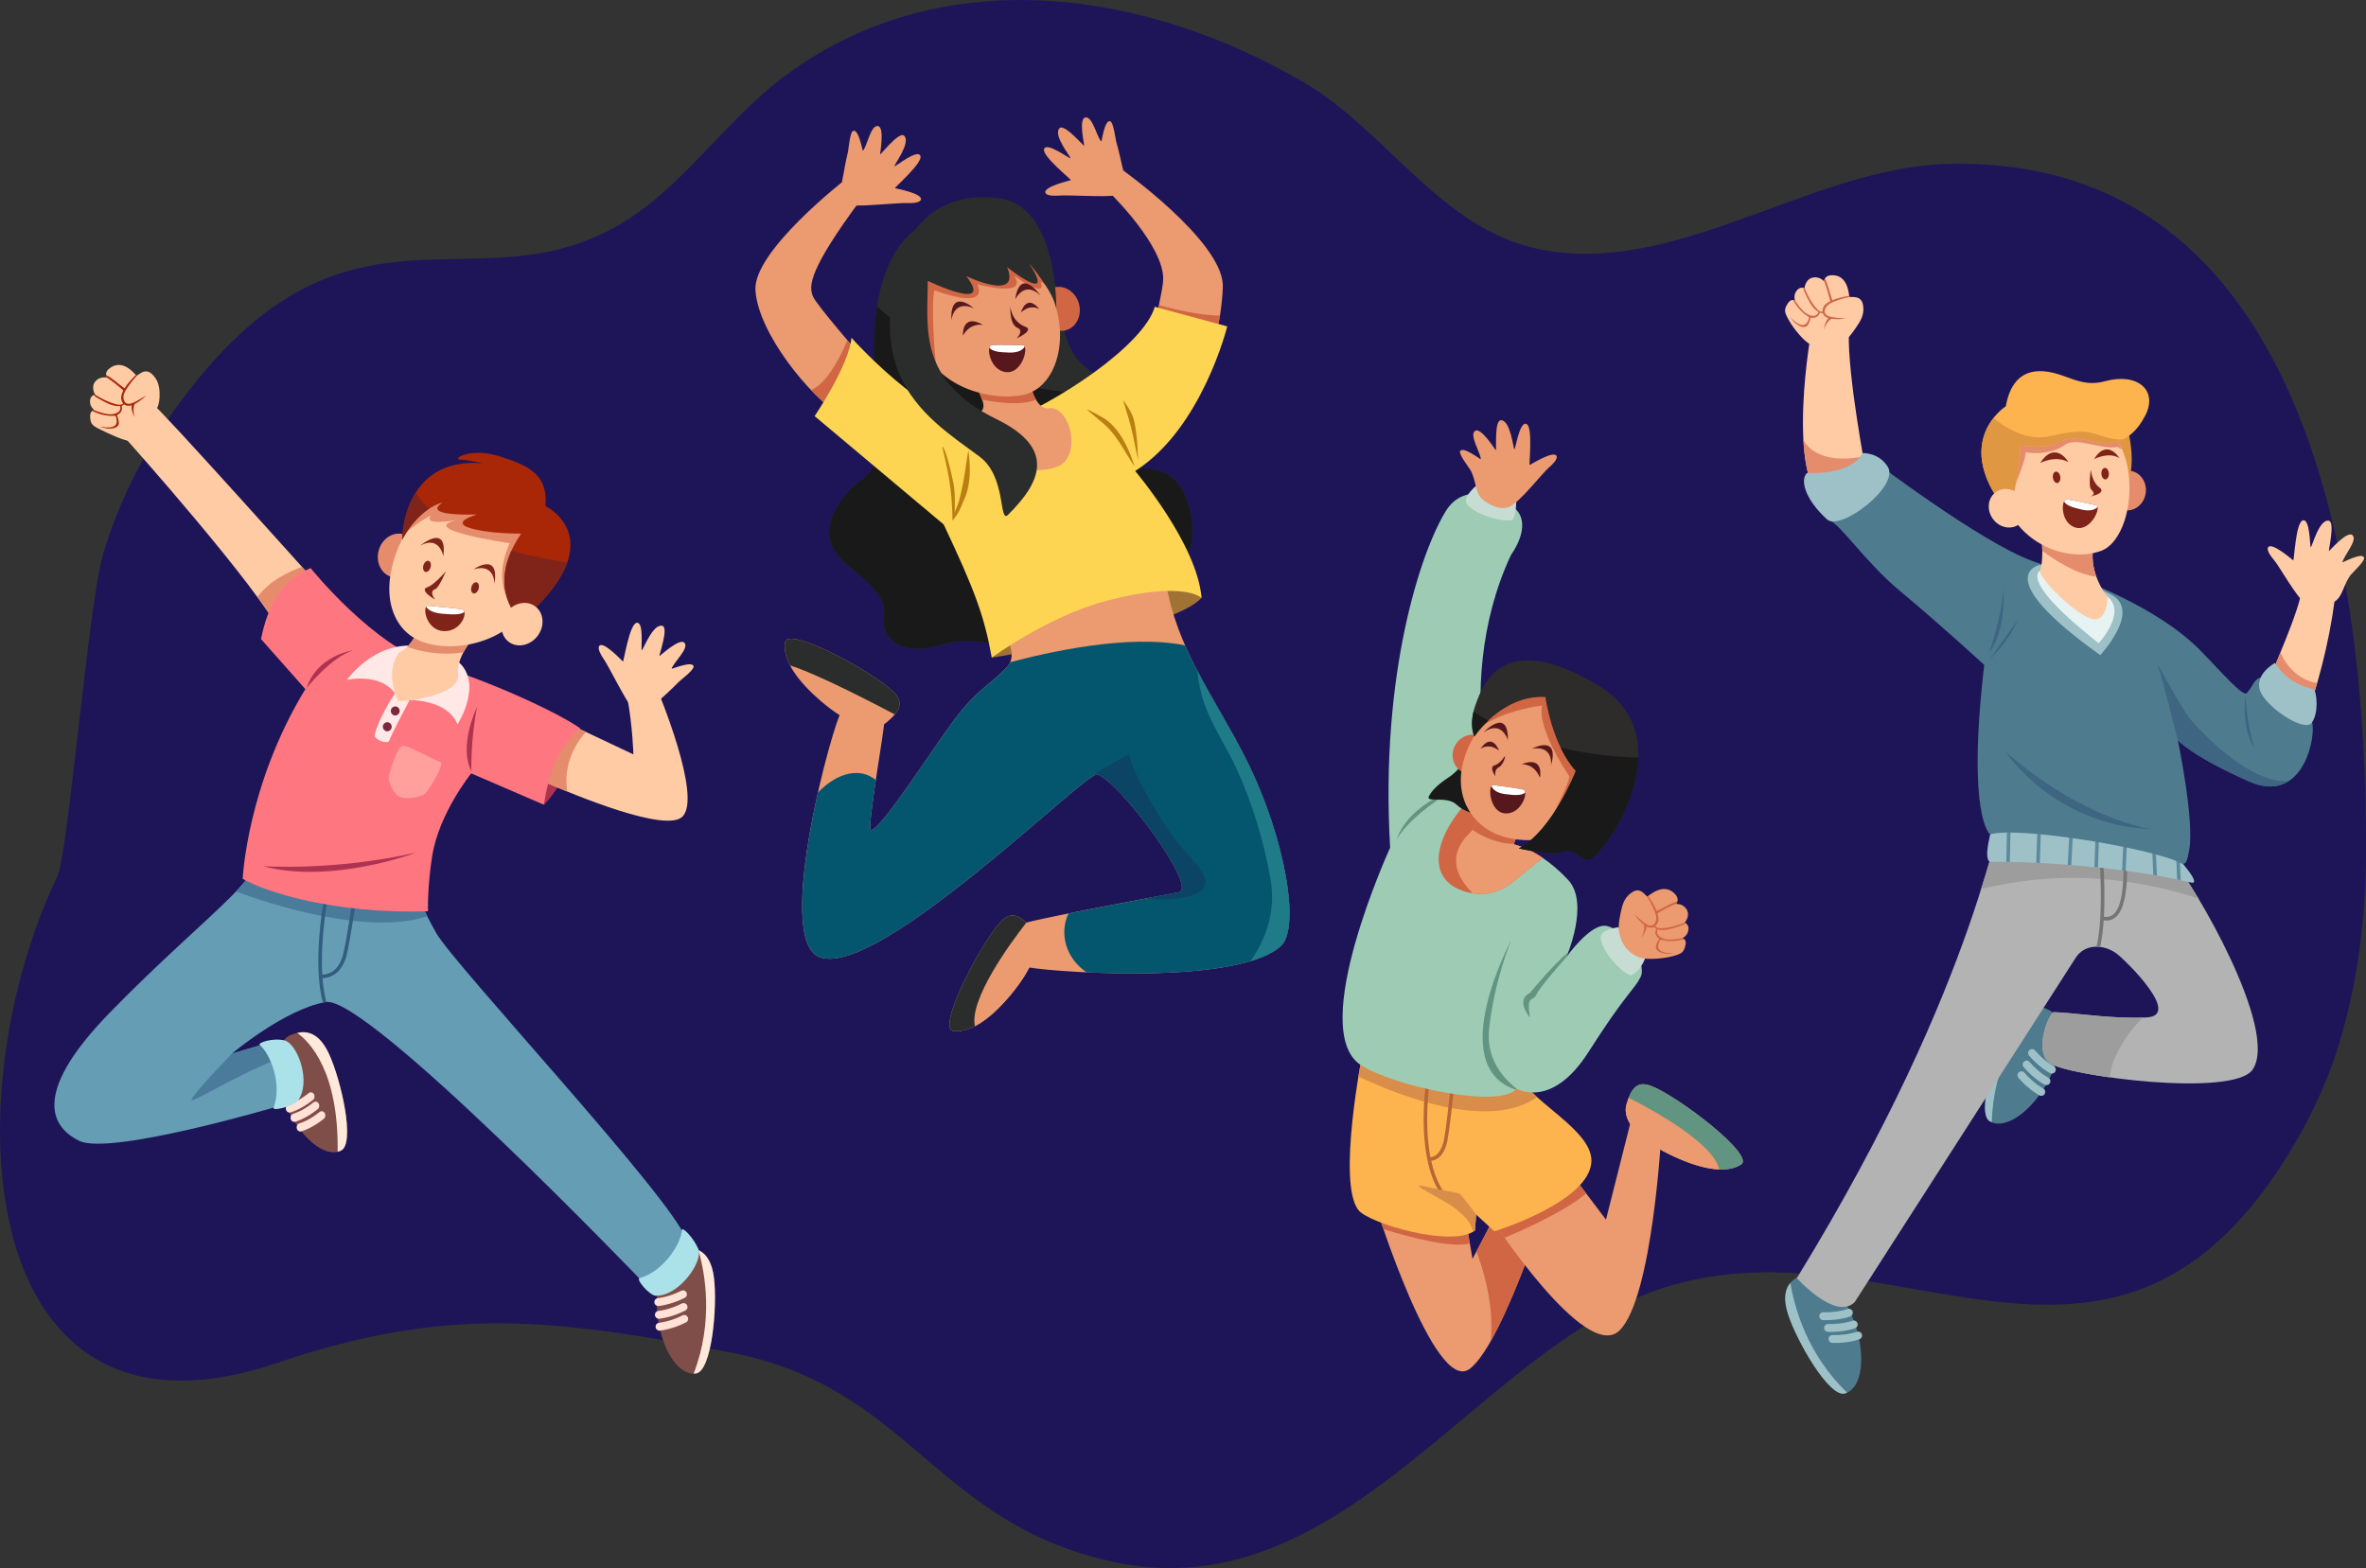 <?xml version="1.0" encoding="UTF-8"?>
<svg id="Capa_2" data-name="Capa 2" xmlns="http://www.w3.org/2000/svg" xmlns:xlink="http://www.w3.org/1999/xlink" viewBox="0 0 685.87 454.61">
  <rect x="0" y="0" width="685.87" height="454.61" fill="#333333" stroke="none"/>
  <defs>
    <style>
      .cls-1 {
        fill: #9d9d9d;
      }

      .cls-2 {
        fill: #4e7b8e;
      }

      .cls-3 {
        fill: #fff;
      }

      .cls-4 {
        fill: #fdd553;
      }

      .cls-5 {
        fill: #4a7b9b;
      }

      .cls-6 {
        fill: #c7dcd3;
      }

      .cls-7 {
        fill: #e09741;
      }

      .cls-8 {
        fill: #325c80;
      }

      .cls-9 {
        fill: #ffa09c;
      }

      .cls-10 {
        fill: #ffe9da;
      }

      .cls-11 {
        fill: #ec9a6f;
      }

      .cls-12 {
        fill: #767474;
      }

      .cls-13 {
        fill: #ffe8e6;
      }

      .cls-14 {
        fill: #ffe2d5;
      }

      .cls-15 {
        fill: #e58c6c;
      }

      .cls-16 {
        fill: #0c4466;
      }

      .cls-17 {
        fill: #b96634;
      }

      .cls-18 {
        fill: #ae3350;
      }

      .cls-19 {
        fill: #a92707;
      }

      .cls-20 {
        fill: #5b8a9e;
      }

      .cls-21 {
        fill: #9ecbb4;
      }

      .cls-22 {
        fill: #9dc1c7;
      }

      .cls-23 {
        fill: #2b2c2c;
      }

      .cls-24 {
        fill: #a07334;
      }

      .cls-25 {
        fill: #2d2c2a;
      }

      .cls-26 {
        fill: #d06644;
      }

      .cls-27 {
        clip-path: url(#clippath);
      }

      .cls-28 {
        fill: #802419;
      }

      .cls-29 {
        fill: #ba7f11;
      }

      .cls-30 {
        fill: none;
      }

      .cls-31 {
        fill: #04566f;
      }

      .cls-32 {
        fill: #b3b3b3;
      }

      .cls-33 {
        fill: #629482;
      }

      .cls-34 {
        fill: #191919;
      }

      .cls-35 {
        fill: #fe7680;
      }

      .cls-36 {
        fill: #abe1e8;
      }

      .cls-37 {
        fill: #1f7b88;
      }

      .cls-38 {
        fill: #56181d;
      }

      .cls-39 {
        fill: #7b283f;
      }

      .cls-40 {
        fill: #fecba5;
      }

      .cls-41 {
        fill: #d88e4a;
      }

      .cls-42 {
        fill: #fdb44e;
      }

      .cls-43 {
        fill: #659db4;
      }

      .cls-44 {
        fill: #e7f2f3;
      }

      .cls-45 {
        fill: #1e1559;
      }

      .cls-46 {
        fill: #3e6581;
      }

      .cls-47 {
        fill: #804e48;
      }
    </style>
    <clipPath id="clippath">
      <path class="cls-30" d="m577.81,238.61s-3.53,11.49-.54,11.29c5.24-.35,36.06.67,57.84,5.96,0,0,3.52,1.24-3.12-6.35-6.64-7.59-49.14-14.12-54.18-10.91h0Z"/>
    </clipPath>
  </defs>
  <g id="OBJECTS">
    <path class="cls-45" d="m16.6,254.1c3.19-6.67,9.11-79.59,13.26-93.39,4.42-14.68,11.08-28.22,19.92-40.74,53.92-76.39,93.26-21.47,141.56-63.38,12.95-11.23,23.32-25.3,37.28-35.4,45.34-32.83,103.72-24.01,149.34,2.67,22.96,13.43,38.93,40.79,65.25,47.66,40.53,10.58,80.77-23.01,121.48-24,104.98-2.56,121.57,119.86,121.19,200-.09,18.52-2.37,37.18-7.77,54.92-3.69,12.12-9.19,23.54-16,34.21-51.34,80.54-114.06,15.47-180.03,36.77-53.41,17.24-92.56,93.97-159.6,79.35-51.75-11.29-58.79-50.74-110.9-60.7-50.76-9.7-81.84-13.7-131.09,3.03C-7.62,425.03-13.93,318,16.6,254.1h0Z"/>
    <g>
      <g>
        <g>
          <path class="cls-2" d="m594.09,292.89c-4.77-2.5-8.45-.82-11.52,4.58-4.1,7.21-9.81,25.22-5.76,27.61,4.63,2.74,12.46-3.16,17.05-11.9,4.59-8.75,5-17.79.24-20.29h0Z"/>
          <path class="cls-22" d="m589.81,291.76c-2.79.1-5.16,2.05-7.24,5.71-4.1,7.21-9.81,25.22-5.76,27.61.19.11.38.21.58.29.41-16.27,8.04-28.12,12.42-33.62h0Z"/>
          <g>
            <path class="cls-22" d="m594.29,311.13s-3.06-1.54-6.1-5.09c-.41-.48-.36-1.2.12-1.61.48-.41,1.2-.36,1.61.12,2.7,3.15,5.4,4.54,5.4,4.54.56.29.79.97.5,1.54-.29.56-.97.79-1.54.5Z"/>
            <path class="cls-22" d="m592.73,314.47s-3.06-1.54-6.1-5.09c-.41-.48-.35-1.2.12-1.61.48-.41,1.2-.36,1.61.12,2.7,3.15,5.4,4.54,5.4,4.54.56.29.78.97.5,1.54-.29.56-.97.79-1.54.5Z"/>
            <path class="cls-22" d="m591.23,317.58s-3.06-1.54-6.1-5.09c-.41-.48-.36-1.2.12-1.61.48-.41,1.2-.36,1.61.12,2.7,3.15,5.4,4.54,5.4,4.54.56.29.79.97.5,1.54s-.97.79-1.54.5Z"/>
          </g>
        </g>
        <g>
          <path class="cls-2" d="m522.76,369.5c-5.06,1.83-6.3,5.68-4.39,11.6,2.56,7.89,12,24.26,16.49,22.88,5.15-1.58,6.07-11.33,2.71-20.61-3.36-9.29-9.76-15.69-14.82-13.86h0Z"/>
          <path class="cls-22" d="m519.03,371.9c-1.81,2.13-1.97,5.19-.67,9.2,2.56,7.89,12,24.26,16.49,22.88.21-.06.41-.14.61-.23-11.73-11.28-15.33-24.9-16.44-31.85h0Z"/>
          <g>
            <path class="cls-22" d="m536.36,381.66s-3.2,1.22-7.87,1.07c-.63-.02-1.12-.55-1.11-1.18.02-.63.55-1.12,1.18-1.11,4.15.13,7-.93,7-.93.59-.22,1.25.08,1.47.67.22.59-.08,1.25-.67,1.47h0Z"/>
            <path class="cls-22" d="m537.77,385.07s-3.2,1.22-7.87,1.07c-.63-.02-1.13-.55-1.11-1.18.02-.63.55-1.12,1.18-1.11,4.15.13,7-.93,7-.93.59-.22,1.25.08,1.47.67.22.59-.08,1.25-.67,1.47h0Z"/>
            <path class="cls-22" d="m539.05,388.27s-3.2,1.22-7.87,1.07c-.63-.02-1.13-.55-1.11-1.18.02-.63.55-1.12,1.18-1.11,4.15.13,7-.93,7-.93.59-.22,1.25.08,1.47.67.22.59-.08,1.25-.67,1.47h0Z"/>
          </g>
        </g>
        <g>
          <path class="cls-32" d="m582.37,232.39c-3.48,1.34-7.4,49.94-61.49,138.16,0,0,11.25,12.53,16.79,6.93,0,0,61.58-95.9,64.01-99.75,2.72-4.31,8.45-4.03,12.24-1.01,2.19,1.74,18.76,17.75,8.33,18.25-10.43.5-20.48-1.35-26.88-1.53-1.19-.03-6.05,11.05-1.2,14.76,4.86,3.71,53.35,10.15,58.87,1.85,7.65-11.5-16.98-53.5-23.07-60.44-6.09-6.93-44.12-18.57-47.6-17.23Z"/>
          <path class="cls-1" d="m574.32,257.71c5.1-16.15,6.61-24.77,8.04-25.32,3.48-1.34,41.5,10.3,47.6,17.23,1.54,1.75,4.25,5.72,7.33,10.88-10.22-3.35-20.78-5.36-31.55-5.88-9.18-.44-18.5.39-27.5,2.24-1.31.27-2.62.54-3.92.85h0Z"/>
          <path class="cls-12" d="m607.78,238.8c.36.13.72.25,1.07.38.7,6.83,1.38,15.93,1.15,24.01-.02.88-.06,1.75-.11,2.61.04,0,.09,0,.14,0,1.43.22,2.51-.36,3.31-1.48.88-1.24,1.45-3.1,1.79-5.32.78-4.98.46-11.71-.11-17.48.36.14.72.29,1.07.43.54,5.74.83,12.31.06,17.21-.38,2.4-1.02,4.41-1.97,5.76-1.04,1.46-2.45,2.19-4.31,1.9-.01,0-.03,0-.04,0-.19,2.83-.53,5.46-1.05,7.72-.34-.04-.69-.06-1.03-.06.74-3.17,1.11-7.1,1.22-11.31.23-8.23-.48-17.52-1.2-24.36Z"/>
          <path class="cls-1" d="m611.57,312.36c-8.67-1.22-15.71-2.85-17.4-4.15-4.85-3.71,0-14.8,1.2-14.76,6.18.17,15.74,1.9,25.76,1.57-.25.24-.49.49-.73.75-2.34,2.48-4.39,5.3-6.04,8.28-1.56,2.81-2.46,5.48-2.78,8.32h0Z"/>
        </g>
      </g>
      <g>
        <path class="cls-40" d="m657.25,199.06c.2-2.26,9.85-22.45,10.16-29.23l9.42,3.89c-1.72,13.13-4.99,24.96-8.91,36.26,0,0-10.86-8.66-10.66-10.92Z"/>
        <path class="cls-15" d="m661.06,189.18c1.47,3.44,5.11,8.1,10.67,8.81-1.17,4.09-2.45,8.07-3.81,12,0,0-10.86-8.66-10.66-10.92.08-.94,1.8-4.99,3.81-9.89Z"/>
        <path class="cls-40" d="m677.01,174.23c-2.13,1.45-5.99,2.67-8.31,1.11-2.99-2.01-7.85-11.12-9.63-13.15-.55-.63-1.99-2.46-1.64-3.38.8-2.07,7.34,3.7,7.37,3.67.24-.23.73-10.84,2.68-11.58,2.24-.85,2.06,7.74,2.39,7.72.36-.02,2.39-8.15,5.2-7.66,1.92.33-.15,8.7.06,8.82.08.05,5.26-6,6.81-4.63,1.63,1.44-2.63,6.08-2.89,7.88-.02.16,5.68-3.01,6.26-1.39.35.98-3.33,4.34-3.85,5.01-2.08,2.68-2.33,6.14-4.46,7.59h0Z"/>
      </g>
      <g>
        <path class="cls-40" d="m541,137.31s-5.46-28.49-5.05-40.82l-11.25,1.91s-8.08,47.09,7.84,48.86c13.33,1.48,8.02-12.13,8.47-9.95h0Z"/>
        <path class="cls-15" d="m522.78,127.54c.71,1.41,4.52,7.31,17.32,4.82.48,2.71.82,4.53.89,4.89,0,.02,0,.04.01.07v-.07c-.33-1.81,4.72,11.48-8.47,10.02-6.77-.75-9.2-9.69-9.75-19.72h0Z"/>
        <g>
          <path class="cls-40" d="m534.22,99.23c.97-.57,2.33-1.91,4.58-5.43,1.56-2.44,1.48-4.11,1.24-5.47-.53-3-3.73-1.96-3.93-2.31-.2-.32-.18-6.57-5.35-6.22-1.99.14-1.99,1.78-1.99,1.78,0,0-1.31-1.62-3.43-1.06-2.06.54-2.23,3.04-2.23,3.04,0,0-1.45-.74-2.5,1.03-.78,1.32-.23,2.62-.23,2.62,0,0-1.07-.95-2.19.85-1.13,1.82-.91,2.49.46,4.92,1.26,2.23,4.38,6.19,6.54,7.08,3.76,1.56,6.35.72,9.03-.85Z"/>
          <path class="cls-26" d="m531.17,87.04c1.54-.67,3.24-.99,4.89-1.29.02.15.04.24.06.28.02.03.06.05.13.06-.52.11-1.14.25-1.42.32-.51.13-1.01.27-1.51.44-.42.14-.84.28-1.25.44-1.27.51-2.75,1.1-3.08,2.58-.12.56-.03,1.03.44,1.43.33.28.82.46,1.24.55,1.1.24,2.21.34,3.33.4.39.02.78.04,1.17.01.14,0-1.07.23-1.66.25-.69.02-1.69.05-2.63-.1-.09.07-.17.13-.19.15-.72.54-1.28,1.32-1.62,2.15-.11.26-.37.96-.35.79.11-.81.44-2.12.92-2.79.11-.15.24-.34.4-.48-.79-.25-1.44-.69-1.65-1.47-.16.03-.34.02-.45,0-.12-.01-.23-.04-.35-.08-.04.09-.13.19-.19.31-.07.14-.15.27-.23.39-.5.72-1.46.89-2.29.7-.04.38-.2.8-.33,1.15-.16.41-.35.84-.64,1.17-.49.57-1.37.48-1.99.21-1.3-.54-2.27-1.54-3-2.72,0-.01-.02-.02-.03-.03h.02s0,.02.01.03c.21.21.41.43.62.63.78.76,2.01,1.82,3.2,1.7.85-.08,1.42-1.1,1.62-1.83.04-.15.04-.32.05-.48-.12-.05-.24-.11-.35-.18-1.79-1.13-3.31-2.89-4.28-4.78.3.02.52.16.6.22.17.3.39.6.54.8,1.02,1.36,2.28,3.1,4.02,3.51.45.1,1.05.16,1.47-.07.29-.16.49-.45.67-.72.02-.03.06-.12.1-.21-.46-.25-.88-.63-1.2-.94-1-.99-1.64-2.36-2.27-3.59-.41-.8-.81-1.63-.99-2.52.25.04.41.12.41.12,0,0,0-.03,0-.07.01.04.03.09.04.13.22.66.53,1.28.85,1.9.66,1.3,1.38,2.52,2.32,3.64.37.44.87,1.04,1.46,1.18.17.04.35.04.53,0,0-.04,0-.08,0-.12-.03-1.35.86-2.15,1.96-2.76.08-.04.15-.08.23-.12-.05-.42-.16-.81-.25-1.13-.3-1.16-.62-2.36-1.04-3.48-.15-.41-.29-.83-.44-1.24.01-.14.06-.43.23-.74.42.81.72,1.7,1,2.56.21.62.38,1.25.55,1.88.14.5.3.99.48,1.48.04.1.08.23.12.36h0Z"/>
        </g>
      </g>
      <g>
        <path class="cls-22" d="m577.81,238.61s-3.53,11.49-.54,11.29c5.24-.35,36.06.67,57.84,5.96,0,0,3.52,1.24-3.12-6.35-6.64-7.59-49.14-14.12-54.18-10.91h0Z"/>
        <g class="cls-27">
          <g>
            <path class="cls-20" d="m581.82,238.86l-.28,13.97c0,.28.22.52.5.52.28,0,.52-.22.52-.5l.28-13.98c0-.28-.22-.52-.5-.52-.28,0-.52.22-.52.5Z"/>
            <path class="cls-20" d="m590.61,240.33l-.46,13.97c0,.28.21.52.5.53.28,0,.52-.21.53-.5l.46-13.97c0-.28-.21-.52-.5-.53-.28,0-.52.21-.53.5h0Z"/>
            <path class="cls-20" d="m599.96,240.33l-.74,13.96c-.02.28.2.53.49.54.28.02.53-.2.54-.49l.74-13.96c.02-.28-.2-.53-.49-.54-.28-.02-.53.2-.54.49Z"/>
            <path class="cls-20" d="m607.48,241.84l-.49,13.97c0,.28.21.52.5.53.28,0,.52-.21.53-.5l.49-13.97c0-.28-.21-.52-.5-.53-.28,0-.52.21-.53.5h0Z"/>
            <path class="cls-20" d="m615.65,241.95l-.65,13.96c-.01.28.21.52.49.54.28.01.52-.21.54-.49l.65-13.96c.01-.28-.21-.52-.49-.54-.28-.01-.52.21-.54.49Z"/>
            <path class="cls-20" d="m623.78,243.53l.6,13.96c.01.28.25.5.54.49.28-.01.5-.25.49-.54l-.6-13.96c-.01-.28-.25-.5-.54-.49-.28.01-.5.25-.49.54h0Z"/>
            <path class="cls-20" d="m630.8,246.81l.54,13.97c.01.28.25.5.53.49.28-.01.51-.25.49-.53l-.54-13.97c-.01-.28-.25-.51-.53-.49-.28.01-.51.25-.49.53Z"/>
          </g>
        </g>
        <g>
          <path class="cls-2" d="m540.96,131.97s33.19,25.37,48.4,30.75c14.65,5.18,36.12,13.19,48.75,26.12,5.89,6.03,12.11,13.33,13.23,12.07,1.72-1.94,2.13-3.79,3.53-4.32,3.08-1.18,15.02,7.66,15.54,13.82.48,5.73-3.78,22.6-18.42,16.15-16.34-7.2-20.67-11.94-20.67-11.94,0,0,4.8,22.85,3.33,31.64-.49,2.96-.97,4.77-2.34,4.03-7.89-4.29-47.41-10.85-55.39-8.38,0,0-6.86-4.79-1.72-49.14,0,0-12.39-11.41-24.68-21.66-9.58-7.99-16.99-19.02-20.06-20.19-3.06-1.17,4.42-14.62,10.5-18.95h0Z"/>
          <path class="cls-22" d="m523.83,137.13s12.59.91,16.07-5.77c0,0,4.6-.3,7.31,3.91,3.62,5.61-13.68,18.87-17.59,15.3-6.55-5.99-7.8-11.54-5.8-13.44h0Z"/>
          <path class="cls-22" d="m659.47,192.2s-5.89,3.21-4.35,7.94c1.54,4.73,13,12.45,15.08,9.34,2.08-3.11,1.26-8.37.78-9.31-.47-.93-6.83-.73-11.52-7.98h0Z"/>
          <g>
            <path class="cls-46" d="m650.96,201.89s-1.39,8.66,2.55,15c-1.48-4.93-2.32-9.93-2.55-15Z"/>
            <path class="cls-46" d="m631.32,214.62c-.29-1.16-4.38-17.72-5.65-21.2-1.32-3.61,6.07,11.35,9.53,15.4,3.47,4.05,17.05,18.32,28.2,17.68-2.78,1.77-6.52,2.22-11.41.06-16.24-7.15-20.61-11.87-20.67-11.93Z"/>
            <path class="cls-46" d="m581.41,217.95s13.73,21.16,42.13,22.44c0,0-19.46-2.6-42.13-22.44Z"/>
            <path class="cls-46" d="m576.7,191.24s5.46-4.95,8.15-11.39l-8.15,11.39Z"/>
            <path class="cls-46" d="m580.78,170.59s.85,12.35-4.08,18.51c0,0,3.99-12.16,4.08-18.51Z"/>
          </g>
        </g>
      </g>
      <g>
        <path class="cls-22" d="m591.61,163.69s-15.86,2.64,17.22,26.24c0,0,12.02-12.81,3.23-17.51-12.37-6.62-20.45-8.72-20.45-8.72Z"/>
        <path class="cls-44" d="m593.12,164.79s-11.69.4,15.25,21.68c0,0,8.94-9.51,1.84-14.07-9.95-6.4-17.09-7.61-17.09-7.61Z"/>
        <path class="cls-40" d="m591.57,154.34s1.14,6.35-.15,11.25c-.47,1.8,9.8,12.27,14.85,13.81,3.03.92,4.58-2.16,4.69-6.29,0,0-5.45-6.61-4.16-14.2.85-5.03-15.23-4.56-15.23-4.56h0Z"/>
        <path class="cls-15" d="m592.03,159.69c-.04-2.97-.46-5.35-.46-5.35,0,0,16.08-.46,15.23,4.56-.51,3.03.05,5.91.91,8.27-5.58-.52-12.13-4.84-15.67-7.48Z"/>
      </g>
      <g>
        <path class="cls-15" d="m617.55,136.5c2.86.36,4.87,3.21,4.47,6.36-.39,3.16-3.04,5.43-5.9,5.07-2.86-.36-4.87-3.21-4.47-6.36.39-3.16,3.04-5.43,5.9-5.07Z"/>
        <path class="cls-7" d="m616.5,123.32s3.34,10.72-.12,17.81c-3.46,7.09-9.08-8.51-9.08-8.51l-3.96-7.01,13.16-2.29h0Z"/>
        <g>
          <path class="cls-40" d="m593.47,117.23c10.11-2.49,21.07,6.34,23.3,18.32,1.97,10.59-1.62,22.05-7.84,24.21-9.83,3.42-23.25-2.25-27.48-13.78-4.19-11.44,1.91-26.26,12.02-28.75Z"/>
          <path class="cls-15" d="m581.19,145.23c-3.67-11.33,2.39-25.56,12.27-28,8.48-2.09,17.55,3.78,21.58,12.8-.68.34-.67-.53-1.23-.43-4.9.85-11.76-3.04-15.21-.61-4.87,3.43-11.34,2.14-11.34,2.14-.25,3.63-5.28,14.43-5.28,14.43,0,0-.29-.1-.79-.33h0Z"/>
        </g>
        <g>
          <path class="cls-42" d="m582.49,149.15s3.2-13.35,3.17-20.06c0,0,6.92,1.14,10.41-.6,5.02-2.51,8.92-.73,10.42-.49,4.42.72,10.64,1.52,15.33-7.4,3.96-7.54-2.32-12.63-11.6-10.08-4.94,1.36-8.37-.22-12.31-1.62-11.84-4.21-15.35,2.7-16.45,8.88,0,0-16.59,10.5,1.04,31.37Z"/>
          <path class="cls-7" d="m577.87,121.19c3.28,2.7,9.74,6.91,16.64,5.22,9.91-2.42,12.19-.72,14.9.03,1.49.41,3.52,1.11,5.98.96-3.14,1.46-6.32,1.01-8.89.59-1.5-.24-5.4-2.02-10.42.49-3.49,1.74-10.41.6-10.41.6.03,6.71-3.17,20.06-3.17,20.06-11.82-14-8.25-23.33-4.62-27.95h0Z"/>
        </g>
        <path class="cls-40" d="m578.63,142.62c2.37-1.65,5.76-.87,7.58,1.74,1.82,2.61,1.37,6.07-1,7.71-2.37,1.65-5.76.87-7.58-1.74-1.82-2.61-1.37-6.07,1-7.72Z"/>
        <g>
          <path class="cls-28" d="m595.94,136.73c-.59.09-.96.9-.83,1.81.13.91.72,1.58,1.31,1.49s.96-.9.83-1.81c-.13-.91-.72-1.58-1.31-1.49h0Z"/>
          <path class="cls-28" d="m610.15,135.66c-.6.04-1.04.81-.98,1.73.06.92.59,1.64,1.18,1.6.6-.04,1.04-.81.98-1.73-.06-.92-.59-1.64-1.18-1.6Z"/>
          <path class="cls-28" d="m599.6,133.95s-3.78-6.49-8.19.3c0,0,4.29-2.36,8.19-.3Z"/>
          <path class="cls-28" d="m614.38,132.81s-3.52-5.9-7.36.32c0,0,4.15-2.28,7.36-.32Z"/>
          <path class="cls-28" d="m606.08,136.17s-.68,4.89.05,5.64c1.21,1.23.92,1.64-.04,2.1,0,0,4.81-.92,2.45-2.64-2.12-1.55-2.46-5.11-2.46-5.11h0Z"/>
          <g>
            <path class="cls-28" d="m607.6,146.48c-1.34-.27-6.61-1.48-8.42-1.7-1.83-.22-2,7.03,2.63,8.21,4.32,1.1,7.56-6.15,5.79-6.51Z"/>
            <path class="cls-3" d="m608.06,146.97c-.07-.27-.21-.45-.45-.49-1.34-.27-6.61-1.48-8.42-1.7-.35-.04-.64.19-.84.59.55,1.03,1.99,1.69,5.25,2.4,2.53.55,3.82-.1,4.46-.8Z"/>
          </g>
        </g>
      </g>
    </g>
    <g>
      <g>
        <g>
          <path class="cls-11" d="m398.74,349.43s17.09,54.89,27.25,47.47c10.16-7.42,25.28-56.73,25.28-56.73l-9.98-2.68-14.43,27.49-4.03-23.56-24.08,7.99h0Z"/>
          <path class="cls-26" d="m427.99,362.83l13.3-25.33,9.98,2.68s-9.94,32.41-19.11,48.63c1.09-11.12-2.7-22.21-4.16-25.98Z"/>
          <path class="cls-26" d="m421.76,341.79c.42.44.89.97,1.38,1.57l2.93,17.13c-5.35,1.48-17.92-1.94-25.05-4.14-1.44-4.17-2.29-6.91-2.29-6.91l23.03-7.64h0Z"/>
        </g>
        <g>
          <path class="cls-11" d="m432.52,353.56s27.06,41.49,36.85,32.27c9.79-9.22,12.31-58.34,12.31-58.34l-8.34-4.77-7.79,30.88-12.59-16.68-20.44,16.64h0Z"/>
          <path class="cls-26" d="m459.8,345.98c-5.83,5.06-17.85,10.43-23.65,12.87-2.25-3.17-3.63-5.29-3.63-5.29l20.44-16.64,6.84,9.06Z"/>
          <g>
            <path class="cls-11" d="m471.54,320.05c1.48-5.03,3.35-6.7,7.25-5.16,7.93,3.12,30.08,20.1,25.92,22.74-4.7,2.98-12.51.88-19.48-2.34-9.21-4.27-15.31-9.79-13.7-15.24Z"/>
            <path class="cls-11" d="m472.13,318.28c-.21.53-.41,1.13-.6,1.77-1.61,5.45,4.49,10.97,13.7,15.24,4.38,2.03,9.1,3.61,13.17,3.76-1.81-7.72-19.36-17.29-26.27-20.77h0Z"/>
            <path class="cls-33" d="m498.4,339.05c2.39.1,4.56-.31,6.31-1.42,4.16-2.64-17.99-19.61-25.92-22.74-3.4-1.34-5.26-.25-6.66,3.38,6.91,3.48,24.48,13.05,26.27,20.77h0Z"/>
          </g>
        </g>
        <g>
          <path class="cls-42" d="m394.96,305.47s-7.45,37.41-1.17,45.35c3.15,3.99,27.5,10.99,33.78,5.9l.35-4.59,5.28,4.86s27.89-8.59,28.13-20.39c.18-8.87-17.22-17.1-20.43-24.09-3.21-6.99-45.94-7.05-45.94-7.05h0Z"/>
          <path class="cls-41" d="m393.78,312.11c.65-4.02,1.18-6.65,1.18-6.65,0,0,42.73.05,45.94,7.05.82,1.78,2.55,3.64,4.69,5.57-13.87,9.78-39.44-.15-51.8-5.97h0Z"/>
          <path class="cls-17" d="m414.89,336.53c.76,3.44,1.96,6.68,3.8,9.34.16.23.1.55-.13.72-.23.16-.55.1-.72-.13-3.49-5.05-4.79-12.13-5.08-18.82-.43-9.95,1.37-19.02,1.37-19.02.06-.28.33-.46.6-.4.28.06.46.33.4.6,0,0-1.77,8.95-1.35,18.77.11,2.63.38,5.33.89,7.93,1.31-.14,2.74-.98,3.68-4.08.92-3,2.66-21.49,2.66-21.49.03-.28.28-.49.56-.46.28.03.49.28.46.56,0,0-1.77,18.67-2.7,21.7-.62,2.02-1.44,3.2-2.3,3.89-.71.57-1.45.82-2.16.9h0Z"/>
          <path class="cls-41" d="m427.08,357.07c-.9-2.74-1.8-3.93-5.33-6.78-2.89-2.33-14.32-7.61-9.09-6.42,5.71,1.3,9.92,1.91,10.47,2.23.56.32,4.84,6.05,4.84,6.05v.03s-.05-.05-.05-.05l-.35,4.59c-.15.12-.32.24-.49.35h0Z"/>
        </g>
      </g>
      <g>
        <g>
          <path class="cls-21" d="m435.97,244.34s-16.63-43.58,2.08-83.53c0,0,6.29-8.32,1.29-13.25-3.73-3.68-14.79-8.17-20.19.56-7.19,11.63-19.14,47.07-16.17,97.63,0,0-24.2,52.86-8.48,63.04,9.53,6.17,40.57,12.8,45.12,6.83,0,0,10.11,6.19,20.79-10.52,11.37-17.81,13.17-17.86,15.18-21.86,2.01-4-4.54-13.92-10.02-14.81-4.55-.74-11.49,9.02-11.49,9.02,0,0,6.81-15.6.5-22.35-10.1-10.8-18.61-10.75-18.61-10.75h0Z"/>
          <path class="cls-33" d="m420.72,229.29s-12.38,7.44-15.87,14.23c0,0,2.14-9.06,15.87-14.23Z"/>
          <path class="cls-6" d="m469.13,268.83s-5.32.62-5.14,3.01c.34,4.51,7.65,11.77,9.2,10.83,2.91-1.75,3.93-5.46,3.93-5.46l-7.98-8.38h0Z"/>
          <path class="cls-6" d="m427.95,140.82s-4.17,3.37-2.74,5.29c2.7,3.63,12.83,5.9,13.56,4.24.73-1.66.78-5.12.78-5.12l-11.6-4.41Z"/>
          <path class="cls-33" d="m439.38,315.9c-.1-.01-.19-.03-.2-.03-20.48-7.17-1.06-43.37-1.06-43.37,0,0-4.89,11.34-6.46,25.94-1.05,9.78,5.88,15.55,7.96,17.18-.07.1-.16.19-.24.28h0Z"/>
          <path class="cls-33" d="m454.65,276.03c-.28.75-.49,1.25-.56,1.41-1.84,2.08-7.97,9.09-8.74,10.93-.91,2.16-3.01-.2-1.82,6.64,0,0-4.39-5.05-.03-7.15,0,0,6.76-8.17,11.15-11.83h0Z"/>
        </g>
        <path class="cls-11" d="m429.52,144.53c1.88,1.77,5.5,3.58,8.03,2.4,3.27-1.51,9.5-9.75,11.57-11.48.64-.54,2.35-2.12,2.15-3.09-.47-2.17-7.83,2.51-7.86,2.47-.2-.27.98-10.83-.83-11.86-2.08-1.19-3.25,7.32-3.57,7.25-.36-.08-1.08-8.42-3.93-8.38-1.95.02-1.22,8.62-1.45,8.71-.09.03-4.25-6.75-6-5.64-1.84,1.17,1.64,6.42,1.62,8.23,0,.16-5.14-3.87-5.97-2.35-.49.91,2.61,4.81,3.02,5.55,1.63,2.98,1.34,6.43,3.22,8.19Z"/>
        <g>
          <path class="cls-11" d="m469.38,270.44c-.27-1.1-.25-3,.71-7.07.66-2.82,1.91-3.92,3.06-4.7,2.52-1.71,4,1.31,4.4,1.22.37-.09,4.84-4.45,8.18-.5,1.29,1.52.11,2.67.11,2.67,0,0,2.08-.19,3.15,1.72,1.04,1.86-.63,3.72-.63,3.72,0,0,1.54.52,1.01,2.51-.4,1.48-1.72,1.99-1.72,1.99,0,0,1.43.11.91,2.17-.52,2.07-1.15,2.38-3.85,3.09-2.48.65-7.49,1.17-9.64.25-3.74-1.61-4.94-4.05-5.68-7.07h0Z"/>
          <path class="cls-26" d="m480.26,264.14c-.6-1.57-1.55-3.01-2.48-4.41-.12.09-.2.14-.24.15-.04,0-.08,0-.14-.05.28.45.62.99.76,1.24.26.46.51.92.73,1.39.19.4.39.8.55,1.21.52,1.27,1.13,2.74.29,4-.32.48-.72.74-1.33.69-.44-.04-.91-.27-1.26-.5-.94-.62-1.78-1.35-2.6-2.11-.28-.26-.57-.53-.82-.83-.09-.11.58.93.97,1.36.47.51,1.14,1.25,1.9,1.82.02.11.03.21.03.24.11.89-.06,1.83-.41,2.66-.11.26-.43.93-.32.8.51-.64,1.22-1.79,1.36-2.6.03-.18.07-.41.07-.62.73.4,1.5.55,2.2.15.09.13.22.25.31.33.09.07.19.14.3.2-.03.09-.05.23-.1.35-.05.14-.09.29-.12.44-.17.85.38,1.66,1.09,2.13-.24.3-.44.7-.6,1.04-.19.4-.36.83-.39,1.28-.07.75.61,1.31,1.24,1.58,1.29.55,2.69.55,4.04.26.01,0,.03,0,.04,0h-.02s-.02,0-.03,0c-.29,0-.59,0-.88,0-1.09-.03-2.7-.17-3.45-1.11-.53-.67-.2-1.78.18-2.44.08-.14.21-.25.31-.37.12.05.25.09.37.12,2.06.49,4.38.37,6.41-.27-.23-.2-.48-.26-.58-.28-.34.09-.7.14-.95.17-1.69.21-3.81.53-5.32-.44-.39-.25-.84-.64-.97-1.1-.09-.32-.02-.67.04-.98,0-.03.05-.13.08-.22.5.15,1.06.2,1.51.2,1.41.03,2.84-.47,4.16-.87.86-.26,1.73-.55,2.5-1.05-.2-.15-.37-.2-.37-.2,0,0,.02-.02.05-.05-.04.02-.08.04-.12.06-.63.31-1.29.51-1.95.71-1.39.43-2.77.77-4.23.87-.57.04-1.35.1-1.86-.22-.15-.09-.27-.23-.37-.38.03-.02.06-.05.09-.08.99-.92.94-2.12.61-3.33-.02-.09-.05-.17-.07-.25.33-.25.7-.45.98-.61,1.04-.59,2.12-1.2,3.22-1.68.4-.18.8-.37,1.19-.55.09-.1.27-.34.37-.68-.87.27-1.72.67-2.53,1.06-.59.29-1.16.6-1.73.91-.45.25-.92.47-1.4.68-.1.04-.22.1-.34.16h0Z"/>
        </g>
      </g>
      <g>
        <g>
          <g>
            <path class="cls-26" d="m430.9,228.24c2.36,9.78,5.07,16.1,5.07,16.1,0,0,4.7-.03,11.27,4.4-1.83,1.42-4.11,3.24-6.82,5.47-1.98,1.63-7.97,7.63-17.41,3.64-9.01-3.81-7.85-14.89,3.69-26.95,1.35-1.41,2.76-2.25,4.2-2.66h0Z"/>
            <path class="cls-11" d="m433.2,236.57c1.53,4.88,2.77,7.77,2.77,7.77,0,0,4.7-.03,11.27,4.4-1.83,1.42-4.11,3.24-6.82,5.47-1.69,1.39-6.29,5.96-13.47,4.8-11.07-10.95-.71-19,6.26-22.43h0Z"/>
          </g>
          <g>
            <path class="cls-11" d="m442.63,240.19s-4.92,2.76-3.49,6.37c1.69,4.26-17.28,5.38-15.43-.72.69-2.27,3.24-3.96,5.77-10.82,2.32-6.28,13.14,5.17,13.14,5.17Z"/>
            <path class="cls-26" d="m426.87,240.61c.82-1.39,1.71-3.16,2.61-5.59,2.32-6.28,13.14,5.17,13.14,5.17,0,0-3.26,1.83-3.7,4.46-5.32-.03-9.87-2.57-12.05-4.04h0Z"/>
          </g>
        </g>
        <g>
          <path class="cls-34" d="m424.65,220.09s-1.2,2.99-4.84,5.37c-2.53,1.65-4.79,3.64-5.62,5.48-.83,1.84,5.27-.26,8.01,2.31,2.74,2.57,6.9,3.35,9.35,2.21,2.45-1.14,2.63-7.2,2.63-7.2l-9.53-8.17Z"/>
          <path class="cls-26" d="m430.05,213.9c2.6,1.73,3.25,5.32,1.46,8-1.79,2.68-5.35,3.45-7.95,1.72-2.6-1.73-3.25-5.32-1.46-8,1.79-2.68,5.35-3.45,7.95-1.72Z"/>
          <path class="cls-11" d="m460.44,199.56c10.01,6.17,10.93,21.55,3.71,33.27-7.22,11.72-25.37,13.64-34.15,6.8-6.84-5.32-9.43-15.25-2.21-26.97,7.22-11.72,22.65-19.27,32.66-13.1Z"/>
          <path class="cls-26" d="m428.9,210.98c7.6-10.74,22.03-17.28,31.55-11.42,10.01,6.17,10.93,21.55,3.71,33.27-3.86,6.26-10.83,9.72-17.84,10.55,1.77-3.19,8.57-15.59,8.59-18.35,0,0-9.53-13.84-7.84-20.49,0,0-11.19,1.27-18.16,6.44h0Z"/>
          <g>
            <path class="cls-25" d="m448,202.08s1.76,13.6,8.82,21.44c0,0-6.7,17.24-16.53,22.45,0,0,9.08,2.12,12.22,1.15,4.55-1.4,4.81,2.14,7.88,2.24,3.75.13,29.13-35.15,2.66-50.81-27.03-15.99-32.97-.89-35.36,5.92-2.03,5.78-.28,9.03-.28,9.03,0,0,8-12.13,20.59-11.42Z"/>
            <path class="cls-34" d="m474.95,219.63c-.43,14.79-12.11,29.81-14.56,29.73-3.07-.1-3.32-3.64-7.88-2.24-3.14.97-12.22-1.15-12.22-1.15,9.83-5.2,16.53-22.45,16.53-22.45-1.78-1.98-3.23-4.32-4.39-6.72,9.19,2.14,17.51,2.71,22.51,2.83Zm-47.79-13.33c1.39.94,2.81,1.81,4.26,2.62-2.58,2.44-4,4.59-4,4.59,0,0-1.38-2.57-.26-7.2Z"/>
          </g>
          <g>
            <path class="cls-38" d="m444.1,217.07s8.12-4.4,5.5,4.92c0,0,.92-6-5.5-4.92Z"/>
            <path class="cls-38" d="m430.09,212.3s7.14-7.54,7.03,2.27c0,0-1.74-5.96-7.03-2.27Z"/>
            <path class="cls-38" d="m436.28,219.27c.03.65-.73,2.67-1.85,3.21-1.02.49-1.13,1.87-.88,2.66,0,0-1.97-2.72-.36-3.22,2.02-.63,3.08-3.03,3.09-2.65h0Z"/>
            <g>
              <path class="cls-38" d="m432.95,227.61c1.37.21,6.8.88,8.59,1.3,1.81.43-.54,7.38-5.34,6.9-4.49-.45-5.05-8.48-3.25-8.21Z"/>
              <path class="cls-3" d="m432.35,227.92c.15-.23.36-.35.6-.31,1.37.21,6.8.88,8.59,1.3.35.08.54.4.59.86-.88.79-2.47.92-5.82.46-2.6-.36-3.59-1.42-3.96-2.31Z"/>
            </g>
            <path class="cls-38" d="m434.54,217.6s-1.94-5.47-5.35-.53c1.61-.97,3.36-1,5.35.53Z"/>
            <path class="cls-38" d="m446.4,225.48s1.43-6.47-5.26-3.95c2.29.11,4.14,1.21,5.26,3.95Z"/>
          </g>
        </g>
      </g>
    </g>
    <g>
      <g>
        <path class="cls-23" d="m265.07,66.83c-5.57,3.95-13.73,16.22-11.26,43.58,2.76,30.57-2.27,25.33-8.07,32.3-5.8,6.96-8.87,14.27,1.02,22.04,9.89,7.77,9.77,10.71,9.45,15-.33,4.29,3.5,10.99,16.41,7.27,16.7-4.81,23.37,6.65,30.13,3.11,6.76-3.54,41.22-21.71,42.62-32.73,1.4-11.02-3.61-21.25-11.93-21.3-8.32-.05-7.8-9.77-6.06-15.11,1.73-5.34-10.73-12.3-14.39-16.02-3.66-3.73-6-12.77-5.01-16.15.99-3.39-6.42-13.74-9.55-15.08-3.14-1.34-27.24-11.23-33.34-6.9Z"/>
        <path class="cls-34" d="m254.23,88.87c11.15,9.91,35.91,27.41,69.58,24.94,2.54,2.43,4.28,4.94,3.56,7.17-1.73,5.34-2.26,15.06,6.06,15.11,8.32.05,13.33,10.28,11.93,21.3-1.4,11.02-35.86,29.19-42.62,32.73-6.76,3.54-13.42-7.93-30.13-3.11-12.9,3.72-16.73-2.97-16.41-7.27.33-4.29.44-7.23-9.45-15-9.89-7.77-6.82-15.08-1.02-22.04,5.8-6.96,10.83-1.73,8.07-32.3-.78-8.6-.5-15.71.41-21.54Z"/>
      </g>
      <path class="cls-24" d="m287.5,190.65s52.58-7.97,60.8-17.34c0,0-.32-7.9-9.17-9.96-8.85-2.07-40.97,4.2-45.56,13.13-4.6,8.93-6.07,14.17-6.07,14.17h0Z"/>
      <g>
        <g>
          <path class="cls-11" d="m283.29,165.76c-.74,1.27,2.56,7.25,3,8.38,2.35,6.04,10.16,14.51,5.54,19.36-4.91,5.15-8.55,6.36-15.1,15.05-6.72,8.92-20.85,31.4-24.21,32.14-1.49.33,4.12-30.17,3.86-32.11-.14-1.01-11.96-3.09-12.29-2.69-2.44,2.92-19.94,66.23-6.57,71.56,16.78,6.69,77.24-53.85,80.55-52.93,6.21,1.72,29.4,32.89,23.67,34.15-2.61.57-46.11,8.47-46.65,9.62-.74,1.6,1.42,10.24,2.33,11.94.54,1,60.42,6.3,73.9-5.97,5.6-5.1,1.48-30.97-10.04-54.03-7.99-15.99-18.6-29.79-22.52-47.46-.92-4.12-3.92-16.51-5.39-17.02-6.02-2.06-10.81,1.87-13.64,2.6-11.28,2.91-36.44,7.4-36.44,7.4h0Z"/>
          <g>
            <path class="cls-31" d="m292.83,192c10.51-2.82,34.31-8.28,50.72-4.88,4.99,11.39,12.03,21.7,17.74,33.12,11.52,23.06,15.64,48.93,10.04,54.03-8.8,8.01-37.37,8.53-56.3,7.65-6.28-4.23-7.95-11.52-5.28-17.09,13.07-2.63,30.39-5.8,32-6.16,5.73-1.26-17.46-32.43-23.67-34.15-3.31-.92-63.77,59.62-80.55,52.93-8.17-3.25-4.82-28.14-.42-47.69,5.91-6.08,12.45-7.23,16.78-3.6-1.14,7.58-2.09,14.69-1.37,14.53,3.36-.75,17.48-23.22,24.21-32.14,6.55-8.69,10.2-9.9,15.1-15.05.44-.47.77-.97,1-1.49h0Z"/>
            <path class="cls-16" d="m316.79,225.05c1.98-1.92,5.98-3.83,7.41-4.65.64-.36,2.3-1.67,3.11-1.67.05,0,.39,1.59.41,1.66.44,1.32.98,2.62,1.55,3.9,1.42,3.21,3.23,6.22,4.97,9.26,2.3,4.02,4.79,7.85,7.76,11.41,2.3,2.76,5.82,6.12,7.24,9.51,1.22,2.91-2.06,4.67-4.38,5.33-3.25.92-8.3,1.42-12.51.65,5.01-.95,8.7-1.63,9.4-1.79,5.73-1.26-17.46-32.43-23.67-34.15-.21-.06-.65.13-1.29.53h0Z"/>
            <path class="cls-37" d="m347.07,194.44c4.48,8.62,9.76,16.87,14.22,25.8,11.52,23.06,15.64,48.93,10.04,54.03-2.03,1.84-5.1,3.29-8.86,4.41.29-.41.57-.82.85-1.24,4.41-6.81,6.38-14.4,5.01-22.41-1.87-10.96-5.32-22.24-9.94-32.33-2.89-6.32-6.94-12.06-9.25-18.65-1.06-3.03-1.73-6.32-2.07-9.61h0Z"/>
          </g>
        </g>
        <g>
          <path class="cls-11" d="m298.81,268.86c-3.49-3.91-5.88-4.63-8.76-1.57-5.84,6.21-18.63,31.01-13.73,31.62,5.53.69,11.69-4.54,16.61-10.43,6.51-7.79,9.66-15.38,5.88-19.63h0Z"/>
          <path class="cls-11" d="m297.52,267.51c.42.39.85.84,1.3,1.35,3.78,4.24.62,11.84-5.88,19.63-3.1,3.71-6.69,7.15-10.31,9.02-1.66-7.75,10.12-23.9,14.89-30h0Z"/>
          <path class="cls-23" d="m282.62,297.5c-2.12,1.11-4.26,1.66-6.31,1.41-4.89-.61,7.89-25.41,13.73-31.62,2.51-2.67,4.65-2.47,7.46.22-4.77,6.1-16.56,22.25-14.89,30Z"/>
        </g>
        <g>
          <path class="cls-11" d="m257.22,209.27c3.98-3.42,4.73-5.8,1.72-8.73-6.11-5.95-30.68-19.17-31.38-14.29-.79,5.51,4.33,11.77,10.14,16.79,7.67,6.64,15.21,9.94,19.52,6.23Z"/>
          <path class="cls-23" d="m229.03,192.93c-1.18-2.26-1.78-4.53-1.47-6.68.7-4.88,25.27,8.34,31.38,14.29,2.34,2.28,2.4,4.22.45,6.58-5.98-3.16-22.74-11.86-30.36-14.19Z"/>
        </g>
      </g>
      <g>
        <path class="cls-11" d="m335.41,93.16c.22-5.7,2.26-10.17,1.67-13.95-1.62-10.36-16.45-24.41-16.45-24.41l4.68-5.6s28.45,20.28,29.16,33.23c.12,2.21-.71,10.45-1.78,13.28-7.66,20.29-17.36-.66-17.29-2.55Z"/>
        <path class="cls-26" d="m335.96,88.49c4.12,1.1,12.03,3,17.7,3.02-.28,1.72-.61,3.26-.96,4.2-7.66,20.29-17.36-.66-17.29-2.55.06-1.66.28-3.21.54-4.67Z"/>
        <path class="cls-11" d="m325.67,49.65s-2.14,6.93-2.53,7.01c-2.62.54-13.61-.19-16.3.05-.83.07-3.16.16-3.7-.67-1.2-1.87,7.31-3.76,7.3-3.81-.05-.33-8.34-6.97-7.79-8.98.64-2.31,7.47,2.89,7.65,2.61.19-.31-5.18-6.72-3.14-8.71,1.4-1.36,6.95,5.24,7.17,5.14.08-.04-1.76-7.78.26-8.23,2.13-.47,3.37,5.7,4.67,6.97.12.12.91-6.37,2.56-5.88.99.29,1.55,5.25,1.79,6.06.95,3.26,1.23,5.15,2.06,8.44Z"/>
      </g>
      <g>
        <path class="cls-11" d="m249.6,103.25s-12.78-14.67-13.91-17.26c-1.3-2.96-1.34-7.61,13.71-27.93l-4.31-6.04s-26.75,20.75-26.1,32.05c.71,12.42,15.75,30.93,25.16,36.75,9.41,5.81,5.44-17.56,5.44-17.56Z"/>
        <path class="cls-26" d="m245.64,98.64c2.24,2.63,3.96,4.61,3.96,4.61,0,0,3.97,23.38-5.44,17.56-2.72-1.68-5.9-4.41-9.07-7.75,4.98-1.92,9.1-10.91,10.55-14.43Z"/>
        <path class="cls-11" d="m244.1,52.61s2.43,6.83,2.82,6.89c2.64.43,13.59-.76,16.29-.63.84.04,3.17.03,3.67-.82,1.12-1.92-7.46-3.45-7.46-3.5.04-.33,8.04-7.31,7.41-9.3-.73-2.29-7.34,3.2-7.53,2.92-.21-.3,4.9-6.93,2.77-8.84-1.45-1.3-6.73,5.52-6.95,5.43-.09-.03,1.43-7.85-.6-8.21-2.14-.38-3.13,5.84-4.38,7.16-.11.12-1.17-6.33-2.81-5.77-.98.34-1.33,5.31-1.53,6.13-.81,3.3-1.02,5.2-1.7,8.52Z"/>
      </g>
      <g>
        <path class="cls-4" d="m246.8,97.9s27.52,30.99,43.45,25.02c15.92-5.97,41.28-22.78,44.51-33.98l21,5.69s-7.31,29.62-26.69,41.92c0,0,18.08,21.32,19.23,36.8,0,0-4.98-5.09-27.56.84-16.81,4.41-33.24,16.46-33.24,16.46-2.17-11.95-4.76-19.19-13.95-38.61l-37.4-31.4s9.99-14.7,10.67-22.74h0Z"/>
        <g>
          <path class="cls-29" d="m328.89,135.27c-2.56-3.77-4.52-7.99-7.75-11.3-1.46-1.49-6.08-5.13-6.02-5.22.13-.2,4.81,2.37,5.88,3.19,5.4,4.14,7.89,13.32,7.89,13.32Z"/>
          <path class="cls-29" d="m329.91,133.6c.11.15-.8-4.08-1.05-5.32-.63-3.15-1.41-6.25-2.4-9.32-.1-.32-.91-2.95-.91-2.95,0,0,2.16,2.71,2.93,5,1.28,3.83,1.43,12.59,1.43,12.59Z"/>
          <path class="cls-29" d="m276.1,150.93s.36-.39.37-.39c.29-.38.56-.76.82-1.16.71-1.05,1.27-2.29,1.73-3.46.54-1.38,1.42-2.53,1.94-6.61.51-3.9-.24-8.78-.24-8.78,0,0-.53,3.09-.7,4.36-.48,3.5-1.13,7.06-2.05,10.47-.19.72-1.24,3.23-1.24,3.23,0,0,.3-5.04-.29-8.16-.93-4.89-2.61-10.9-3.25-10.93-.15,0,1.41,5.53,2.18,10.91.76,5.34.74,10.52.74,10.52h0Z"/>
        </g>
      </g>
      <g>
        <path class="cls-26" d="m305.62,83.35c3.01-.82,6.22,1.28,7.15,4.7.94,3.42-.75,6.86-3.76,7.69-3.01.82-6.22-1.28-7.15-4.7-.94-3.42.75-6.86,3.76-7.69Z"/>
        <g>
          <path class="cls-11" d="m298.19,108.91s1.26,10.21,6.04,9.46c4.78-.75,8.9,9.85,4.57,15.31-4.33,5.47-26,2.02-28.05-6.89-2.06-8.91,6.82-4.67,3.66-11.63-5.19-11.43,13.79-6.25,13.79-6.25Z"/>
          <path class="cls-26" d="m284.69,115.84c-.08-.21-.18-.44-.28-.68-5.19-11.43,13.79-6.25,13.79-6.25,0,0,.51,4.14,2.12,6.96-4.46,1.88-11.86.74-15.62-.03Z"/>
        </g>
        <g>
          <path class="cls-11" d="m275.05,69.15c10.74-4.78,23.95,3.15,29.55,15.72,5.6,12.58,1.99,26.14-6.55,29.22-5.69,2.05-21.23,1.17-29.25-10.48-7.8-11.34-4.48-29.68,6.26-34.46Z"/>
          <path class="cls-26" d="m271.41,106.79c-.94-.96-1.82-2.02-2.62-3.19-7.8-11.34-4.48-29.68,6.26-34.46,10.21-4.54,22.64,2.39,28.65,13.88-1.03-.84-2.07-1.34-2.07-1.34,2.1,5.44-7.67-1.76-7.67-1.76,4.4,6.57-10.63,2.48-10.63,2.48,3.36,7.94-12.48,1.73-12.48,1.73-.95,4.56,0,17.24.56,22.65h0Z"/>
        </g>
        <path class="cls-23" d="m292.28,149.19c9.18-9.12,14.19-19.04-3.36-27.64-22.92-11.24-20.03-26.42-19.97-40.13,0,0,19.51,9.42,11.16-1.36,0,0,15.93,7.61,11.84-2.6,0,0,14.48,11.47,6.4-1.11,0,0,7.33,8.52,7.85,13.26,0,0,.59-29.78-16.49-32.12-23.26-3.18-28.86,17.59-28.86,17.59,0,0-6.4,18.47-.19,33.25,4.88,11.64,15.63,18.32,23.32,24.07,7.93,5.93,5.43,19.66,8.32,16.79Z"/>
        <g>
          <path class="cls-38" d="m282.26,89.32s-6.93-6.09-6.46,3.57c0,0,.44-6.05,6.46-3.57Z"/>
          <path class="cls-38" d="m301.6,85.65s-5.88-8.56-7.3,1.14c0,0,2.65-5.61,7.3-1.14Z"/>
          <path class="cls-38" d="m292.91,88.81s-.38,5.25,2.06,6.25c1.6.65.48,2.24-.25,3.02,0,0,5.26-2.33,2.52-3.35-4.14-1.54-4.34-5.91-4.34-5.91Z"/>
          <g>
            <path class="cls-38" d="m296.49,100.09c-1.43-.01-7.04-.2-8.93-.06-1.91.14-.64,7.58,4.31,7.87,4.63.27,6.5-7.79,4.62-7.81Z"/>
            <path class="cls-3" d="m297.05,100.51c-.12-.26-.31-.41-.56-.41-1.43-.01-7.04-.2-8.93-.06-.36.03-.61.32-.74.78.77.95,2.36,1.33,5.84,1.4,2.69.05,3.87-.86,4.39-1.71Z"/>
          </g>
          <path class="cls-38" d="m295.98,90.58s1.48-5.62,5.29-.98c-1.68-.83-3.43-.71-5.29.98Z"/>
          <path class="cls-38" d="m279.14,97.26s-.4-6.62,5.81-3.08c-2.28-.25-4.28.54-5.81,3.08Z"/>
        </g>
      </g>
    </g>
    <g>
      <g>
        <g>
          <path class="cls-47" d="m198.09,361.85c5.36-.49,8.12,2.47,8.89,8.64,1.03,8.23-.59,27.06-5.24,27.72-5.33.75-10.3-7.68-11.2-17.52-.89-9.84,2.19-18.35,7.55-18.84Z"/>
          <path class="cls-10" d="m202.47,362.44c2.54,1.16,3.98,3.87,4.5,8.05,1.03,8.23-.59,27.06-5.24,27.72-.22.03-.43.05-.65.05,5.84-15.19,3.33-29.05,1.39-35.81Z"/>
          <g>
            <path class="cls-14" d="m190.92,378.63s3.42-.26,7.58-2.37c.56-.28.79-.97.5-1.53-.28-.56-.97-.79-1.53-.5-3.7,1.87-6.73,2.13-6.73,2.13-.63.05-1.1.6-1.05,1.23.05.63.6,1.1,1.23,1.05h0Z"/>
            <path class="cls-14" d="m191.09,382.32s3.42-.26,7.58-2.37c.56-.28.79-.97.5-1.53-.28-.56-.97-.79-1.53-.5-3.7,1.88-6.73,2.13-6.73,2.13-.63.05-1.1.6-1.05,1.23.05.63.6,1.1,1.23,1.05h0Z"/>
            <path class="cls-14" d="m191.28,385.76s3.42-.26,7.58-2.37c.56-.28.79-.97.5-1.53-.28-.56-.97-.79-1.53-.5-3.7,1.88-6.73,2.13-6.73,2.13-.63.05-1.1.6-1.05,1.23.05.63.6,1.1,1.23,1.05h0Z"/>
          </g>
        </g>
        <g>
          <path class="cls-47" d="m84.29,300.08c4.96-2.1,8.48-.12,11.1,5.52,3.49,7.53,7.69,25.95,3.46,27.99-4.85,2.34-12.15-4.18-16-13.27-3.85-9.1-3.51-18.14,1.44-20.24h0Z"/>
          <g>
            <path class="cls-14" d="m84.18,322.53s3.09-.82,6.58-3.68c.47-.39.57-1.13.22-1.67-.35-.54-1.01-.66-1.48-.27-3.1,2.54-5.84,3.29-5.84,3.29-.57.15-.91.8-.77,1.44.14.64.72,1.04,1.29.89h0Z"/>
            <path class="cls-14" d="m85.54,325.23s3.09-.82,6.58-3.68c.47-.39.57-1.13.22-1.67-.35-.54-1.01-.66-1.48-.27-3.1,2.54-5.84,3.29-5.84,3.29-.57.15-.91.8-.77,1.44.14.64.72,1.04,1.29.89h0Z"/>
            <path class="cls-14" d="m87.31,328.02s3.09-.82,6.58-3.68c.47-.39.57-1.13.22-1.67-.35-.54-1.01-.66-1.48-.27-3.1,2.54-5.84,3.29-5.84,3.29-.57.15-.91.8-.77,1.44.14.64.72,1.04,1.29.89h0Z"/>
          </g>
          <path class="cls-10" d="m86.16,299.46c3.99-.91,6.96,1.23,9.23,6.13,3.49,7.53,7.69,25.95,3.46,27.99-.31.15-.63.27-.97.34.3-23.36-8.13-31.9-11.73-34.47Z"/>
        </g>
        <g>
          <path class="cls-43" d="m120.64,258.76s2.46,5.86,5.81,11.74c5.37,9.43,67.94,76.3,72.5,88.8-2.85,5.18-7.23,9.14-12.89,12.09,0,0-79.68-82.96-91.62-80.88-11.93,2.08-27.19,14.94-27.19,14.94l11.36-3.36c2.57,6.02,4.67,14.34,1.31,18.84,0,0-48.07,14.22-57,9.8-7.18-3.55-14.85-12.77,8.92-37.16,14.89-15.29,27.77-26.19,35.61-34.1,4.81-4.86,7.9-10.09,7.9-10.09l45.27,9.38h0Z"/>
          <path class="cls-5" d="m78.63,302.09c.66,1.54,1.29,3.24,1.8,4.98-13.89,5.48-26.4,13.97-24.78,11.39,1.94-3.09,11.62-13.01,11.62-13.01l11.36-3.36Z"/>
          <path class="cls-36" d="m185.41,370.55c-1.2.33,2.93,5.03,4.61,5.1,6.78.29,13.93-9.95,12.4-13.58-1.36-3.23-4.66-6.53-4.73-5.5-.23,3.87-5.19,12-12.28,13.98h0Z"/>
          <path class="cls-36" d="m79.3,321.15c-.44,1.16,5.86-.55,6.91-1.86,4.25-5.29.08-16.74-3.75-17.65-3.41-.82-7.94.68-7.15,1.34,2.98,2.48,6.6,11.29,3.99,18.17Z"/>
          <path class="cls-5" d="m68.43,258.48c4.26-4.55,6.94-9.1,6.94-9.1l45.27,9.38s1.27,3.01,3.22,6.88c-17.64,5.77-46.2-3.75-55.43-7.16Z"/>
          <path class="cls-8" d="m95.26,253.5l1.01.21c-.88,4.07-2.48,12.42-2.87,21.04-.12,2.63-.13,5.28.02,7.84.04-.01.08-.02.12-.02.65-.03,1.81-.19,2.97-1,1.19-.83,2.36-2.35,3.02-5.09.99-4.1,2.71-15.74,3.52-21.37l1.01.21c-.82,5.67-2.54,17.3-3.53,21.4-.74,3.07-2.1,4.75-3.43,5.69-1.37.96-2.74,1.14-3.51,1.18-.04,0-.07,0-.1,0,.19,2.43.54,4.76,1.1,6.9-.05,0-.09.01-.14.02-.29.05-.57.11-.86.17-1.23-4.75-1.47-10.42-1.22-15.98.4-8.68,2-17.09,2.89-21.2Z"/>
        </g>
      </g>
      <g>
        <path class="cls-18" d="m157.73,233.3s7.96-7.83,9.08-19.51l-4.6-3.77-6.16,15.55,1.68,7.73Z"/>
        <g>
          <path class="cls-40" d="m166.25,210.51l17.36,8.2s-.2-8.03-1.76-16.47l8.59-2.59s13.48,31.88,7.24,37.24c-5.07,4.36-30.46-6.07-40.35-10.4-9.31-4.08,8.93-15.97,8.93-15.97Z"/>
          <path class="cls-15" d="m169.84,212.2c-2.45,2.71-6.67,8.76-5.42,17.28-2.76-1.12-5.21-2.17-7.1-3-9.31-4.08,8.93-15.97,8.93-15.97l3.59,1.7Z"/>
          <path class="cls-40" d="m190.43,203.73s-7.07,1.59-7.34,1.3c-1.77-2.01-6.62-11.89-8.17-14.11-.48-.68-1.72-2.66-1.27-3.54,1.02-1.97,6.9,4.47,6.94,4.43.26-.21,1.88-10.71,3.9-11.23,2.32-.6,1.22,7.91,1.55,7.93.36.01,3.24-7.84,5.99-7.06,1.88.53-1.07,8.64-.88,8.78.08.05,5.87-5.4,7.26-3.88,1.47,1.61-3.26,5.77-3.71,7.53-.04.16,5.97-2.39,6.37-.71.24,1.01-3.77,3.96-4.36,4.57-2.35,2.45-3.85,3.64-6.29,5.99h0Z"/>
        </g>
      </g>
      <g>
        <g>
          <path class="cls-40" d="m91.6,168.87s-46.18-51.55-47.13-51.52c-.95.03-7.69,10.18-7.69,10.18,0,0,38.38,42.94,45.22,56.93l9.6-15.59Z"/>
          <path class="cls-15" d="m87.54,164.34c2.52,2.81,4.06,4.53,4.06,4.53l-9.6,15.59c-1.37-2.81-4.01-6.78-7.36-11.34,3.31-4.72,9.17-7.44,12.9-8.78Z"/>
        </g>
        <g>
          <path class="cls-40" d="m45.02,119.02s1.43-1.14,1.24-5.32c-.13-2.89-1.16-4.21-2.14-5.19-2.16-2.14-4.18.54-4.54.38-.35-.15-3.93-5.27-7.95-2-1.55,1.26-.6,2.61-.6,2.61,0,0-2.01-.57-3.41,1.11-1.37,1.63-.07,3.77-.07,3.77,0,0-1.61.23-1.45,2.28.12,1.53,1.33,2.28,1.33,2.28,0,0-1.42-.16-1.3,1.96.13,2.13.69,2.55,3.21,3.75,2.31,1.1,5.46,2.67,8.05,3.21,1.01.21,7.64-8.85,7.64-8.85Z"/>
          <path class="cls-19" d="m36.11,112.58c.88-1.43,2.08-2.67,3.25-3.87.1.11.17.18.21.19.03.01.08,0,.14-.02-.36.39-.79.86-.97,1.08-.34.4-.67.81-.98,1.23-.26.36-.53.71-.77,1.08-.75,1.15-1.61,2.49-1.02,3.88.22.53.57.86,1.19.92.44.04.94-.09,1.33-.26,1.03-.44,2-.99,2.95-1.59.33-.21.66-.42.96-.66.11-.09-.74.81-1.21,1.16-.56.42-1.35,1.01-2.2,1.44-.04.11-.06.2-.07.23-.27.86-.28,1.81-.09,2.69.06.28.25.99.17.84-.38-.73-.87-1.99-.86-2.81,0-.19,0-.41.05-.62-.79.25-1.57.26-2.2-.26-.11.12-.27.21-.37.26-.1.06-.22.1-.33.14.02.1,0,.23.03.36.02.15.03.3.04.46,0,.87-.68,1.57-1.47,1.9.18.34.3.77.39,1.13.11.43.2.89.15,1.33-.07.75-.84,1.18-1.51,1.32-1.37.31-2.74.05-4.02-.49-.01,0-.03,0-.04,0h.02s.02,0,.02,0c.29.05.58.11.87.16,1.07.17,2.69.33,3.59-.45.65-.56.53-1.71.27-2.43-.05-.15-.16-.29-.24-.42-.13.03-.26.05-.39.05-2.11.11-4.37-.45-6.25-1.44.26-.16.52-.17.62-.16.31.15.66.26.9.34,1.62.52,3.65,1.22,5.31.55.43-.17.95-.47,1.16-.91.15-.3.15-.65.14-.97,0-.03-.02-.14-.04-.24-.52.06-1.08,0-1.53-.08-1.39-.23-2.7-.98-3.93-1.62-.8-.42-1.6-.86-2.26-1.49.23-.11.4-.13.4-.13,0,0-.01-.02-.03-.06.03.03.07.05.11.08.56.42,1.17.74,1.79,1.06,1.29.68,2.58,1.27,4,1.64.55.15,1.31.35,1.87.13.16-.06.31-.17.43-.3-.02-.03-.05-.06-.07-.09-.8-1.09-.53-2.26.01-3.39.04-.08.08-.16.12-.24-.28-.31-.6-.57-.85-.78-.91-.77-1.87-1.57-2.85-2.24-.36-.25-.71-.51-1.07-.76-.07-.12-.2-.39-.24-.74.81.42,1.56.97,2.29,1.51.53.39,1.03.81,1.54,1.22.4.33.82.63,1.25.93.09.06.2.14.3.22Z"/>
        </g>
      </g>
      <g>
        <path class="cls-35" d="m90.04,164.7s18.28,22.75,35.14,27.71c16.86,4.96,37.12,14.49,43,18.74-6.48,5.27-9.16,13.55-10.53,22.15l-21.05-9.08s-9.38,11.6-11.32,23.99c-1.45,9.25-1.21,15.99-1.21,15.99-27.55.84-47.42-5.75-53.72-9.42,0,0,1.24-27.24,18.17-54.99l-12.85-14.51c1.88-9.69,6.12-17.09,14.36-20.58Z"/>
        <path class="cls-18" d="m136.65,223.59s-.28-9.09,1.65-18.64c0,0-5.48,11.1-1.65,18.64Z"/>
        <path class="cls-18" d="m120.73,247.16s-24.5,9.29-44.57,3.96c0,0,20.82,1.47,44.57-3.96Z"/>
        <path class="cls-18" d="m88.89,199.48s6.98-8.92,13.48-10.95c0,0-10.42,1.44-13.48,10.95Z"/>
        <path class="cls-9" d="m116.56,216.21c1.02-.52,9.08,4.07,11.16,4.74,1.31.42-3.65,8.95-5,9.52-1.34.57-4.5,1.42-6.75.58-1.88-.7-3.74-4.67-3.19-6.45.55-1.78,2.2-7.59,3.77-8.4Z"/>
      </g>
      <g>
        <g>
          <g>
            <path class="cls-13" d="m119.21,202.06s-5.5,10.31-6.41,12.73c-.38,1-4.38-.19-4.15-1.76.35-2.39,3.4-8.56,6.25-12.57,1.02-1.42,4.31,1.6,4.31,1.6Z"/>
            <path class="cls-39" d="m114.72,204.81c.7.08,1.21.73,1.13,1.45-.08.72-.72,1.25-1.42,1.17-.7-.08-1.21-.73-1.13-1.45.08-.72.72-1.25,1.42-1.17Z"/>
            <path class="cls-39" d="m112.41,209.39c.7.08,1.21.73,1.13,1.45-.08.72-.72,1.25-1.42,1.17-.7-.08-1.21-.73-1.13-1.45.08-.72.72-1.25,1.42-1.17Z"/>
          </g>
          <path class="cls-13" d="m115.71,203.03s13.32-1.46,16.93,6.97c0,0,8.89-13.85-2-19.65-13.71-7.31-24.17-.81-30.12,6.77,0,0,11.39-2.68,15.18,5.92Z"/>
          <g>
            <path class="cls-40" d="m136.96,185.27s-4.78,5.45-4.19,10.26c.7,5.66-13.19,7.77-17.25,7.76,0,0-4.35-8.1.23-14.16,0,0,2.94-.83,5.48-6.51,2.53-5.68,15.73,2.65,15.73,2.65Z"/>
            <path class="cls-15" d="m118.06,187.52c.96-.97,2.1-2.5,3.17-4.9,2.53-5.68,15.73,2.65,15.73,2.65,0,0-1.42,1.62-2.62,3.87-7.32,1.07-13.19-.48-16.28-1.62Z"/>
          </g>
        </g>
        <g>
          <path class="cls-15" d="m116.99,154.9c3,.85,4.66,4.31,3.69,7.72-.97,3.41-4.19,5.49-7.2,4.63-3-.85-4.65-4.31-3.69-7.72.97-3.41,4.19-5.49,7.2-4.63Z"/>
          <g>
            <path class="cls-40" d="m146.42,138.89c10.85,4.52,13.86,20.32,8.22,33.85-5.63,13.53-23.37,17.21-33.13,12.95-7.67-3.35-11.63-13.53-6-27.05,5.64-13.53,20.05-24.27,30.9-19.74Z"/>
            <path class="cls-15" d="m117.14,154.93c6.76-10.71,19.97-19.91,29.28-16.03,10.85,4.52,13.86,20.32,8.22,33.85-.71,1.7-1.6,3.24-2.65,4.63-.79.05-2.46-.37-2.59-.33,0,0-7.39-6.7-1.64-19.57,0,0-28.08-4.08-14.87-6.8,0,0-10.81,2.05-7.89-1.32,0,0-4.56,2.39-7.86,5.58Z"/>
          </g>
          <g>
            <path class="cls-19" d="m151.09,180.06s-10.92-9.38-.01-25.35c0,0-10.02.09-15.33-1.79-3.61-1.28-.56-2.8,2.49-3.77,0,0-16.43.71-9.96-3.43,0,0-6.47,1.17-11.7,10.74,0,0-.03-24.11,23.31-22.14,0,0-4-.92-6.52-1.08-2.52-.16,3.15-3.54,11.15-1.03,8,2.51,14.45,4.99,13.61,14.52,0,0,20.28,9.7-7.03,33.33Z"/>
            <path class="cls-28" d="m148.28,159.62c5.96,1.7,11.73,2.77,16.16,3.44-1.6,4.59-5.52,10.22-13.36,17,0,0-8.7-7.48-2.81-20.44Zm-27.73-16.87c1.04,1.72,2.34,3.3,3.83,4.75-2.27,1.49-5.2,4.17-7.81,8.96,0,0,0-7.44,3.98-13.71Z"/>
          </g>
          <path class="cls-40" d="m155.19,175.82c2.49,1.88,2.79,5.7.66,8.53-2.13,2.83-5.89,3.61-8.38,1.73-2.49-1.88-2.79-5.7-.66-8.53,2.13-2.83,5.89-3.61,8.38-1.73Z"/>
          <g>
            <path class="cls-28" d="m138.18,168.83c.57.17.83,1.03.56,1.91-.26.88-.94,1.46-1.51,1.29-.57-.17-.83-1.03-.56-1.91.26-.88.94-1.46,1.51-1.29Z"/>
            <path class="cls-28" d="m124.25,162.6c.57.17.83,1.03.56,1.91-.26.88-.94,1.46-1.51,1.29s-.83-1.03-.56-1.91c.26-.88.94-1.46,1.51-1.29Z"/>
            <path class="cls-28" d="m137.3,165.04s7.56-5.29,6.03,4.26c0,0,.23-6.06-6.03-4.26Z"/>
            <path class="cls-28" d="m121.82,158.18s7.96-6.65,6.69,3.09c0,0-1.01-6.13-6.69-3.09Z"/>
            <path class="cls-28" d="m129.28,165.61s-2.08,4.85-3.07,5.18c-1.64.54-.73,2.18-.09,3.03,0,0-4.93-2.75-2.14-3.61,1.79-.55,5.3-4.6,5.3-4.6Z"/>
            <g>
              <path class="cls-28" d="m124.21,175.63c1.55.16,7.66.67,9.69,1.02,2.06.35-.03,6.67-5.43,6.32-5.05-.33-6.3-7.55-4.26-7.34Z"/>
              <path class="cls-3" d="m123.56,175.92c.15-.21.37-.32.65-.29,1.55.16,7.66.67,9.69,1.02.39.07.63.35.73.76-.92.73-2.69.88-6.47.52-2.93-.28-4.12-1.21-4.6-2.01Z"/>
            </g>
          </g>
        </g>
      </g>
    </g>
  </g>
</svg>
